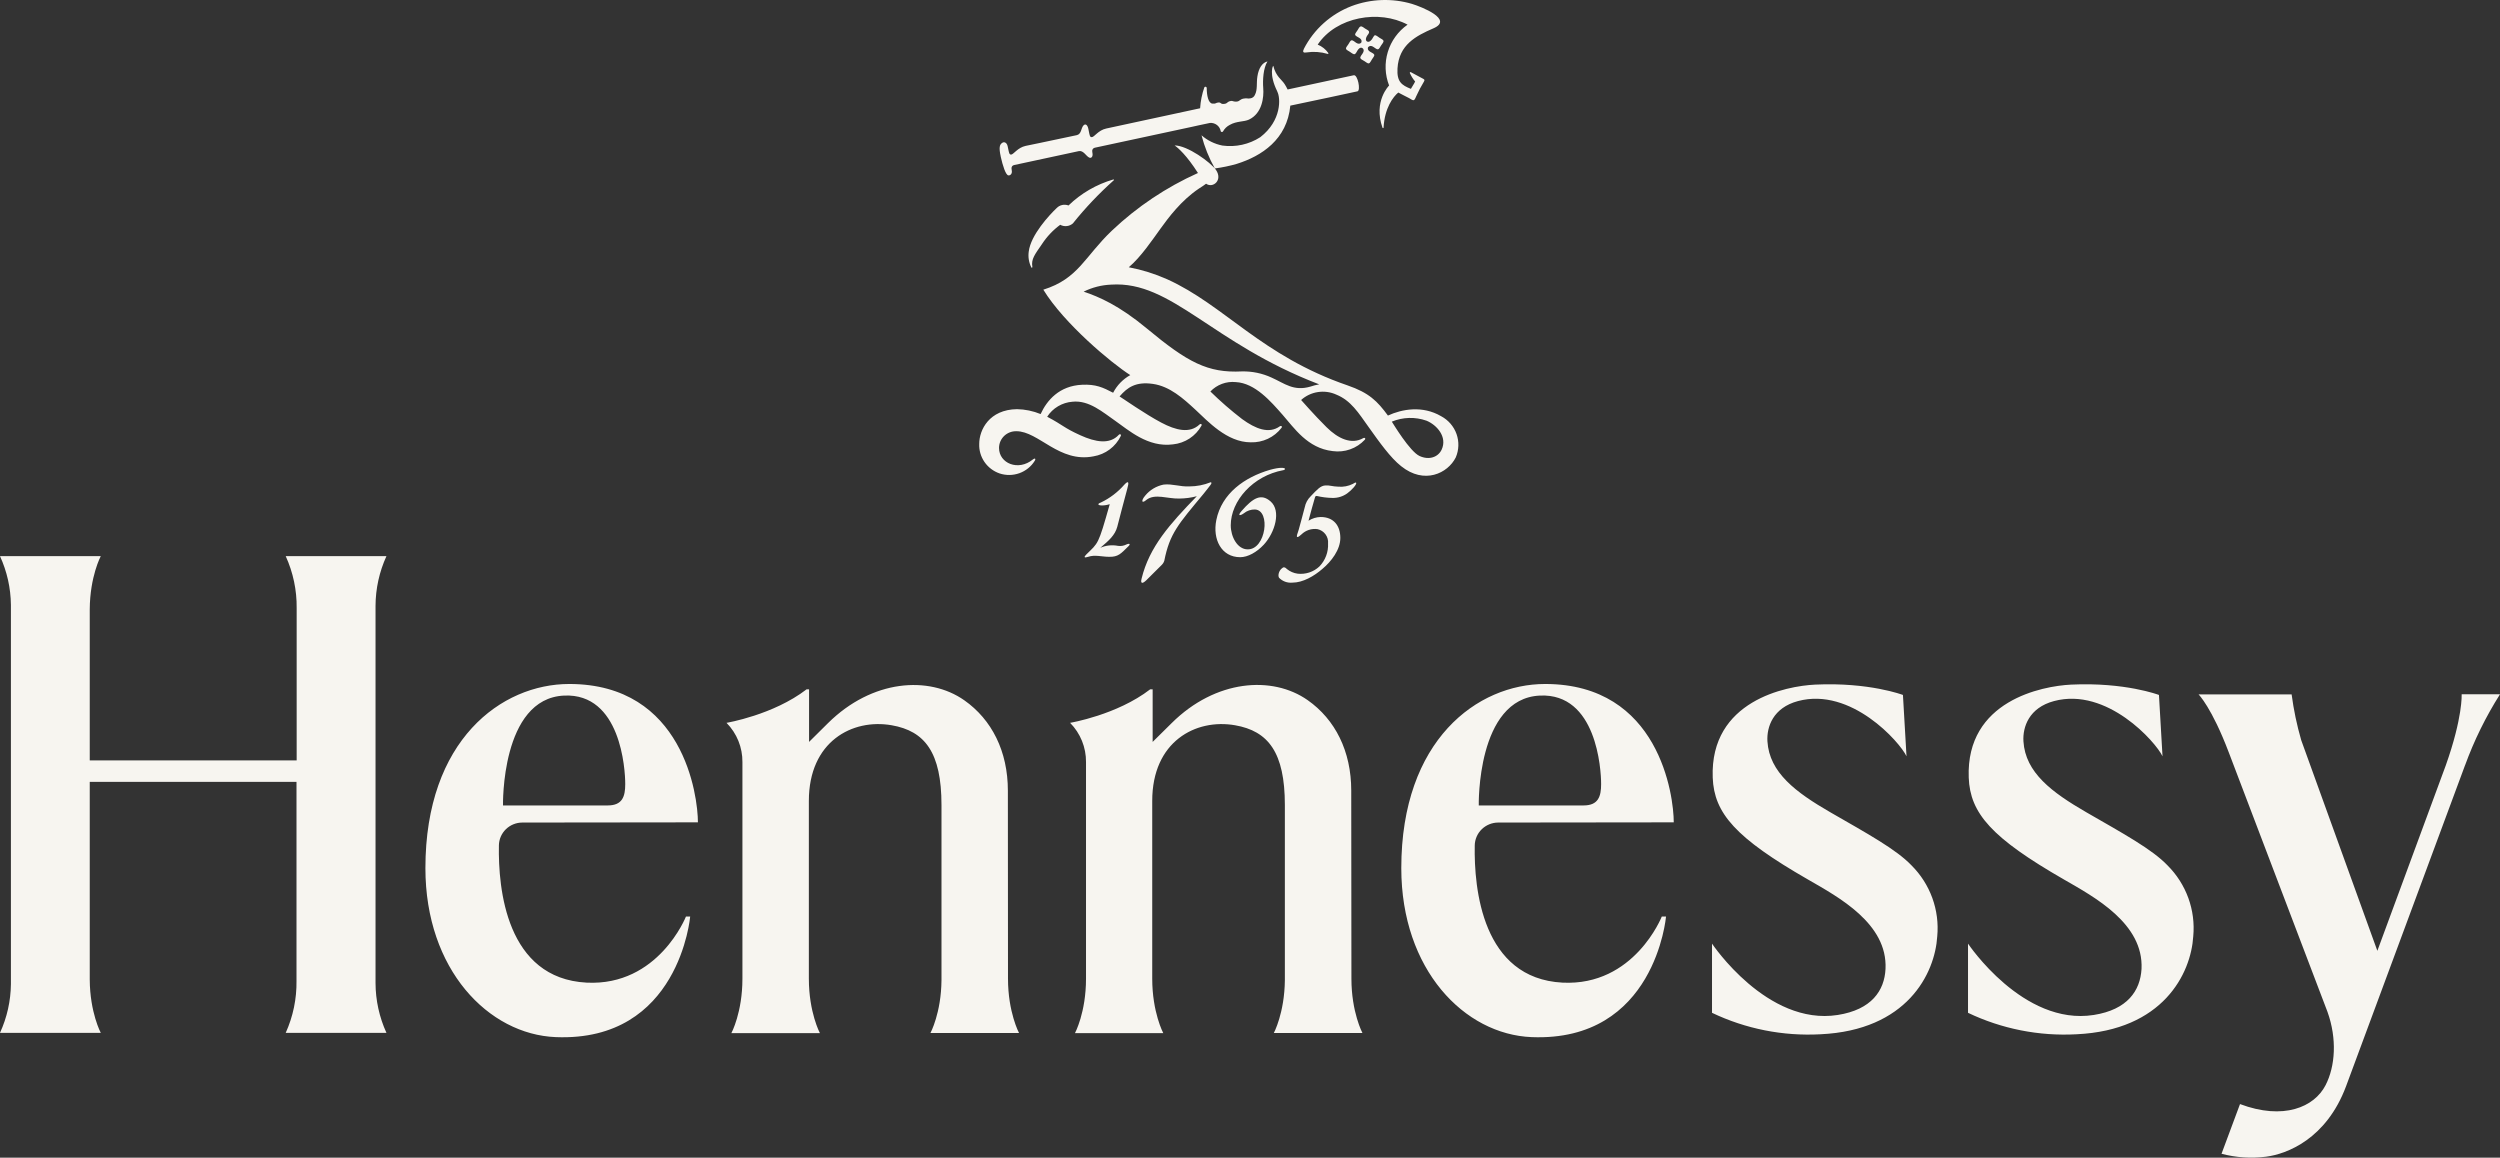 <svg width="203" height="94" viewBox="0 0 203 94" fill="none" xmlns="http://www.w3.org/2000/svg">
<rect x="0" y="0" width="203" height="94" fill="#333333" stroke="none"/>
<path d="M42.404 66.791L56.671 66.774C56.671 64.623 55.503 55.54 46.224 55.54C40.727 55.54 34.543 60.077 34.543 70.492C34.543 78.743 39.672 83.993 45.128 84.214C55.17 84.618 56.042 74.424 56.042 74.424H55.699C55.699 74.424 53.466 80.082 47.636 79.79C41.108 79.45 40.445 72.154 40.511 68.647C40.518 68.154 40.72 67.684 41.074 67.337C41.428 66.99 41.905 66.794 42.404 66.791ZM45.805 56.481C50.391 56.271 50.772 62.432 50.769 63.672C50.769 64.668 50.546 65.402 49.347 65.402H40.844C40.844 65.402 40.662 56.716 45.805 56.481ZM81.849 79.463C81.849 82.202 82.746 83.881 82.746 83.881H75.552C75.552 83.881 76.425 82.263 76.449 79.592V65.371C76.449 61.093 75.099 59.36 72.405 58.891C69.21 58.333 65.679 60.206 65.679 65.031V79.47C65.679 82.209 66.575 83.888 66.575 83.888H59.388C59.388 83.888 60.285 82.222 60.285 79.47V61.884C60.297 60.694 59.833 59.547 58.993 58.694C58.993 58.694 62.793 58.058 65.493 55.975H65.696V60.243L67.235 58.717C70.818 55.173 75.425 54.847 78.3 56.862C80.534 58.432 81.839 61.001 81.839 64.205L81.849 79.463ZM30.493 49.199V79.827C30.498 81.22 30.8 82.597 31.379 83.867H23.2C23.798 82.539 24.097 81.097 24.076 79.643V63.485H7.287V79.538C7.304 82.233 8.183 83.867 8.183 83.867H0C0.569 82.624 0.871 81.277 0.886 79.912V49.114C0.871 47.749 0.569 46.402 0 45.159H8.183C8.183 45.159 7.304 46.793 7.287 49.488V61.742H24.089V49.379C24.106 47.925 23.802 46.485 23.2 45.159H31.379C30.8 46.429 30.498 47.806 30.493 49.199ZM109.735 79.463C109.735 82.202 110.631 83.881 110.631 83.881H103.434C103.434 83.881 104.303 82.263 104.331 79.592V65.371C104.331 61.093 102.981 59.36 100.287 58.891C97.092 58.333 93.561 60.206 93.561 65.031V79.47C93.561 82.209 94.457 83.888 94.457 83.888H87.288C87.288 83.888 88.184 82.222 88.184 79.47V61.884C88.196 60.694 87.732 59.547 86.892 58.694C86.892 58.694 90.692 58.058 93.392 55.975H93.595V60.243L95.138 58.717C98.704 55.176 103.31 54.837 106.183 56.852C108.416 58.422 109.721 60.991 109.721 64.195L109.735 79.463ZM155.216 70.271C155.968 71.021 156.544 71.925 156.905 72.919C157.266 73.913 157.402 74.973 157.305 76.024C157.116 79.083 154.832 83.66 147.82 83.983C144.783 84.148 141.754 83.548 139.015 82.24V76.622C139.015 76.622 143.481 83.32 149.222 82.416C151.97 81.985 153.018 80.442 153.104 78.678C153.282 74.991 149.29 72.847 146.807 71.416C140.929 68.039 139.183 66.04 139.073 63.145C138.836 56.886 145.054 55.703 147.387 55.591C151.778 55.384 154.519 56.43 154.519 56.43L154.808 61.409C154.272 60.264 150.314 55.775 145.999 56.926C143.965 57.47 143.447 59.03 143.515 60.192C143.67 62.737 145.827 64.341 148.614 65.952C151.678 67.716 153.973 68.97 155.216 70.271ZM176.004 70.271C176.756 71.021 177.332 71.925 177.693 72.919C178.054 73.913 178.19 74.973 178.093 76.024C177.904 79.083 175.62 83.66 168.608 83.983C165.571 84.148 162.541 83.548 159.803 82.24V76.622C159.803 76.622 164.269 83.32 170.009 82.416C172.758 81.985 173.788 80.442 173.892 78.678C174.07 74.991 170.078 72.847 167.594 71.416C161.716 68.039 159.971 66.04 159.861 63.145C159.624 56.886 165.842 55.703 168.175 55.591C172.565 55.384 175.307 56.43 175.307 56.43L175.596 61.409C175.056 60.264 171.102 55.775 166.787 56.926C164.753 57.47 164.235 59.03 164.303 60.192C164.458 62.737 166.615 64.341 169.401 65.952C172.466 67.716 174.761 68.97 176.004 70.271ZM200.159 62.153L200.176 62.099C196.906 70.934 190.955 86.997 190.495 88.217C188.891 92.499 185.685 93.705 184.019 93.922C182.805 94.079 181.571 93.998 180.388 93.685L181.889 89.651C185.411 90.976 187.918 89.906 188.836 88.118C189.629 86.576 189.774 84.35 188.994 82.168L180.989 61.127C179.587 57.426 178.523 56.386 178.523 56.386H186.08C186.246 57.64 186.506 58.881 186.857 60.097L193.041 77.207L198.596 62.153C199.987 58.238 199.887 56.376 199.887 56.376H203C201.847 58.196 200.894 60.132 200.159 62.153ZM121.642 66.791L135.909 66.774C135.909 64.623 134.745 55.54 125.466 55.54C119.969 55.54 113.785 60.077 113.785 70.492C113.785 78.743 118.911 83.993 124.366 84.214C134.408 84.618 135.281 74.424 135.281 74.424H134.937C134.937 74.424 132.708 80.082 126.878 79.79C120.35 79.45 119.684 72.154 119.749 68.647C119.758 68.155 119.961 67.685 120.314 67.339C120.668 66.992 121.144 66.796 121.642 66.791ZM125.046 56.481C129.629 56.271 130.014 62.432 130.011 63.672C130.011 64.668 129.784 65.402 128.588 65.402H120.075C120.075 65.402 119.893 56.716 125.04 56.481H125.046ZM84.598 19.835C84.038 20.651 83.715 21.038 83.828 21.667C83.828 21.738 83.783 21.772 83.742 21.711C83.544 21.316 83.472 20.87 83.533 20.433C83.694 19.074 85.233 17.433 85.8 16.896C85.921 16.77 86.077 16.683 86.249 16.646C86.42 16.608 86.599 16.622 86.762 16.685C87.783 15.697 89.033 14.971 90.403 14.572C90.452 14.572 90.476 14.612 90.434 14.643C89.233 15.716 88.124 16.885 87.119 18.14C86.98 18.262 86.807 18.338 86.622 18.358C86.437 18.378 86.251 18.341 86.089 18.252C85.5 18.687 84.995 19.223 84.598 19.835ZM105.873 3.969C106.688 2.377 108.07 1.139 109.752 0.493C111.322 -0.097 113.045 -0.159 114.654 0.316C115.438 0.558 118.055 1.584 116.393 2.301C114.981 2.912 113.589 3.633 113.476 5.56C113.414 6.644 113.819 6.919 114.565 7.215C114.716 6.933 114.768 6.909 114.909 6.62C114.737 6.413 114.593 6.185 114.483 5.94C114.476 5.93 114.473 5.917 114.475 5.905C114.476 5.892 114.481 5.881 114.49 5.872C114.498 5.863 114.509 5.856 114.522 5.854C114.534 5.852 114.547 5.853 114.558 5.859L115.589 6.413C115.702 6.474 115.668 6.545 115.62 6.633C115.385 7.019 115.176 7.419 114.991 7.83C114.809 8.271 114.775 8.169 114.41 7.962C114.098 7.796 113.792 7.656 113.541 7.514C113.129 7.853 112.432 8.757 112.346 10.365C112.346 10.416 112.27 10.412 112.256 10.365C111.501 8.22 112.796 6.943 112.796 6.943C112.456 6.071 112.419 5.113 112.69 4.219C112.961 3.324 113.525 2.544 114.294 2.002C111.999 0.768 108.515 1.346 106.997 3.623C107.343 3.763 107.641 3.999 107.856 4.302C107.886 4.346 107.856 4.394 107.804 4.377C107.248 4.211 106.661 4.171 106.086 4.258C105.866 4.299 105.736 4.251 105.873 3.983V3.969ZM111.099 3.816C111.068 3.867 110.992 4.051 111.274 4.211C111.337 4.243 111.399 4.278 111.459 4.316C111.617 4.414 111.635 4.476 111.531 4.632C111.477 4.717 111.47 4.72 111.408 4.812C111.346 4.904 111.356 4.904 111.288 5.013C111.181 5.179 111.136 5.189 110.968 5.084C110.875 5.023 110.882 5.019 110.793 4.965C110.704 4.911 110.704 4.917 110.583 4.843C110.463 4.768 110.405 4.693 110.515 4.527C110.57 4.438 110.58 4.438 110.638 4.35C110.827 4.058 110.679 3.945 110.638 3.915C110.597 3.884 110.432 3.786 110.236 4.088C110.178 4.177 110.181 4.183 110.126 4.275C110.027 4.428 109.968 4.442 109.803 4.34C109.639 4.238 109.69 4.258 109.604 4.204C109.518 4.149 109.518 4.156 109.422 4.095C109.268 3.996 109.254 3.935 109.357 3.779C109.46 3.623 109.429 3.68 109.491 3.589C109.553 3.497 109.549 3.487 109.604 3.402C109.704 3.249 109.759 3.232 109.924 3.334C110.02 3.395 110.013 3.398 110.099 3.46C110.363 3.643 110.508 3.494 110.532 3.46C110.556 3.426 110.638 3.228 110.36 3.069C110.267 3.014 110.267 3.021 110.171 2.96C110.01 2.858 109.996 2.807 110.102 2.644C110.154 2.562 110.164 2.559 110.226 2.464C110.288 2.369 110.274 2.372 110.346 2.267C110.418 2.161 110.501 2.09 110.666 2.195C110.758 2.253 110.752 2.257 110.838 2.314C110.923 2.372 110.93 2.362 111.047 2.437C111.164 2.511 111.222 2.593 111.119 2.753C111.061 2.841 111.047 2.838 110.996 2.926C110.803 3.266 110.996 3.364 110.996 3.364C110.996 3.364 111.171 3.504 111.401 3.188C111.463 3.103 111.452 3.093 111.511 3.004C111.624 2.828 111.652 2.824 111.83 2.936C111.951 3.011 111.944 3.018 112.03 3.076C112.116 3.133 112.119 3.123 112.212 3.181C112.366 3.279 112.383 3.341 112.28 3.5C112.212 3.606 112.208 3.595 112.146 3.691C112.085 3.786 112.085 3.793 112.033 3.874C111.933 4.027 111.872 4.044 111.714 3.942C111.652 3.905 111.592 3.864 111.535 3.82C111.27 3.64 111.133 3.782 111.099 3.83V3.816ZM103.716 7.425C103.005 5.998 103.372 5.267 103.396 5.356C103.599 6.212 104.083 6.467 104.303 6.817C104.397 6.961 104.481 7.111 104.554 7.266C106.042 6.946 109.604 6.175 109.927 6.11C110.25 6.046 110.504 7.35 110.229 7.415C109.807 7.517 106.231 8.271 104.774 8.577C104.513 11.33 102.438 12.675 100.432 13.304C99.847 13.474 99.249 13.599 98.645 13.678C98.168 12.831 97.804 11.926 97.563 10.986C98.044 11.408 98.63 11.695 99.26 11.819C100.334 11.967 101.427 11.726 102.335 11.139C104.087 9.787 103.987 7.942 103.716 7.439V7.425ZM81.258 12.703C81.104 11.996 81.152 11.731 81.403 11.585C81.54 11.506 81.746 11.564 81.818 11.86C81.839 11.955 81.88 12.159 81.904 12.268C81.956 12.489 81.99 12.56 82.107 12.553C82.306 12.536 82.633 11.986 83.282 11.846C83.282 11.846 84.945 11.506 87.439 10.973C87.81 10.891 87.782 10.416 87.961 10.205C88.14 9.994 88.305 10.151 88.37 10.446C88.39 10.541 88.428 10.745 88.452 10.851C88.5 11.075 88.538 11.146 88.655 11.136C88.854 11.136 89.177 10.575 89.826 10.436L97.45 8.791C97.485 8.212 97.601 7.64 97.793 7.092C97.804 7.073 97.821 7.058 97.841 7.049C97.862 7.041 97.884 7.038 97.906 7.043C97.928 7.048 97.947 7.06 97.961 7.077C97.976 7.094 97.984 7.114 97.986 7.136C97.986 7.765 98.12 8.387 98.453 8.414C98.786 8.441 98.686 8.336 98.965 8.319C99.174 8.319 99.095 8.485 99.446 8.431C99.7 8.39 99.614 8.261 99.94 8.2C100.109 8.166 100.181 8.295 100.476 8.241C100.676 8.203 100.686 8.057 100.992 8.003C101.297 7.949 101.294 8.034 101.531 7.986C101.613 7.975 101.691 7.942 101.756 7.891C101.821 7.841 101.872 7.773 101.902 7.697C102.125 7.272 102.012 6.759 102.101 6.202C102.204 5.522 102.507 5.08 102.919 4.989C102.575 5.526 102.524 6.518 102.575 7.16C102.634 7.881 102.5 9.199 101.414 9.712C101.005 9.903 100.418 9.821 99.865 10.137C99.624 10.258 99.428 10.449 99.301 10.684C99.25 10.735 99.147 10.728 99.126 10.66C99.092 10.461 98.984 10.281 98.823 10.155C98.663 10.03 98.461 9.968 98.257 9.981C97.714 10.089 96.824 10.29 96.824 10.29L88.923 11.989C88.703 12.037 88.658 12.203 88.703 12.404C88.768 12.699 88.631 12.886 88.435 12.791C88.188 12.672 87.971 12.193 87.6 12.271L82.361 13.399C82.141 13.447 82.107 13.617 82.152 13.817C82.217 14.109 82.035 14.259 81.887 14.242C81.664 14.235 81.416 13.426 81.258 12.716V12.703ZM104.341 38.05C104.341 38.094 104.341 38.152 104.204 38.179C101.744 38.627 99.937 40.676 99.937 42.654C99.937 43.589 100.48 44.608 101.311 44.608C102.799 44.629 103.201 41.427 101.902 41.37C101.574 41.363 101.255 41.473 101.002 41.679C100.73 41.879 100.428 41.934 100.816 41.492C101.761 40.411 102.404 40.048 103.17 40.714C104.049 41.478 103.53 43.242 102.623 44.224C102.046 44.843 101.325 45.244 100.703 45.244C99.178 45.244 98.449 43.796 98.765 42.229C99.202 40.054 101.074 38.75 103.115 38.152C103.949 37.92 104.314 37.978 104.341 38.063V38.05ZM107.131 46.001C107.372 45.754 107.559 45.46 107.68 45.138C107.802 44.816 107.856 44.472 107.838 44.129C107.863 43.866 107.79 43.603 107.633 43.39C107.476 43.176 107.247 43.026 106.986 42.967C106.75 42.933 106.508 42.953 106.281 43.028C106.054 43.102 105.847 43.228 105.677 43.395C105.55 43.49 105.416 43.643 105.334 43.599C105.251 43.555 105.361 43.324 105.451 43.028C105.54 42.732 105.739 41.958 105.945 41.193C106.011 40.852 106.18 40.539 106.43 40.296C106.959 39.739 107.227 39.446 107.605 39.419C107.983 39.392 108.189 39.507 108.68 39.518C109.08 39.552 109.482 39.476 109.841 39.297C109.975 39.225 110.061 39.154 110.109 39.191C110.233 39.287 109.721 39.837 109.391 40.065C109.044 40.313 108.624 40.442 108.196 40.432C107.767 40.424 107.341 40.371 106.925 40.272C106.891 40.267 106.857 40.276 106.83 40.295C106.803 40.315 106.785 40.344 106.78 40.377C106.608 40.928 106.437 41.611 106.251 42.284C106.545 42.094 106.886 41.989 107.237 41.981C108.295 41.981 108.835 42.685 108.835 43.68C108.835 44.639 108.106 45.59 107.371 46.202C106.708 46.776 105.801 47.31 104.942 47.31C104.743 47.329 104.541 47.303 104.353 47.235C104.165 47.166 103.995 47.055 103.857 46.912C103.827 46.857 103.812 46.795 103.812 46.732C103.814 46.6 103.849 46.471 103.915 46.357C103.98 46.242 104.074 46.146 104.187 46.076C104.314 46.042 104.393 46.103 104.492 46.202C104.741 46.406 105.042 46.538 105.361 46.582C105.681 46.619 106.005 46.586 106.311 46.486C106.617 46.385 106.896 46.22 107.131 46.001ZM90.112 40.938C89.91 41.005 89.699 41.04 89.486 41.043C89.143 41.043 89.074 40.914 89.387 40.806C90.119 40.456 90.77 39.961 91.3 39.351C91.644 38.984 91.692 39.151 91.534 39.691C91.431 40.031 90.72 42.783 90.72 42.783C90.531 43.463 90.063 43.874 89.345 44.482C89.795 44.283 90.295 44.228 90.778 44.323C91.013 44.359 91.254 44.319 91.465 44.211C91.747 44.088 91.809 44.194 91.616 44.367C91.008 44.968 90.795 45.227 90.063 45.213C89.476 45.213 88.899 45.026 88.363 45.213C88.019 45.328 87.999 45.23 88.205 45.026C89.194 44.051 89.16 44.302 90.112 40.938ZM118.207 37.146C118.467 36.541 118.49 35.862 118.27 35.242C118.05 34.622 117.603 34.106 117.018 33.795C115.51 32.915 113.847 33.214 112.7 33.744C111.837 32.568 111.167 31.895 109.422 31.294C102.428 28.892 99.425 24.776 94.773 22.676C93.776 22.233 92.731 21.905 91.657 21.701C92.633 20.882 93.595 19.448 94.234 18.564C94.873 17.681 95.904 16.284 97.353 15.312C97.697 15.095 97.697 15.088 97.934 14.918C98.484 15.309 99.308 14.64 98.741 13.804C98.305 13.175 96.416 11.806 95.375 11.809C95.667 12.006 96.364 12.621 97.274 14.048C94.701 15.204 92.343 16.781 90.3 18.714C88.057 20.845 87.583 22.625 84.718 23.522C86.405 26.278 90.249 29.486 91.778 30.458C91.181 30.79 90.697 31.289 90.386 31.892C89.548 31.454 88.974 31.189 87.858 31.243C86.013 31.328 85.01 32.504 84.498 33.622C83.89 33.372 83.24 33.237 82.581 33.224C80.331 33.255 79.513 34.9 79.513 36.045C79.493 36.567 79.643 37.083 79.941 37.515C80.239 37.947 80.67 38.272 81.169 38.444C81.691 38.616 82.255 38.609 82.772 38.424C83.289 38.239 83.728 37.887 84.017 37.424C84.141 37.231 84.017 37.18 83.869 37.309C82.681 38.281 81.121 37.625 81.121 36.374C81.121 36.193 81.158 36.013 81.229 35.846C81.3 35.679 81.404 35.528 81.535 35.401C81.667 35.274 81.822 35.175 81.993 35.109C82.164 35.042 82.346 35.011 82.529 35.015C84.34 35.015 86.01 37.608 88.796 37.054C89.271 36.975 89.72 36.784 90.104 36.497C90.489 36.21 90.798 35.836 91.005 35.406C91.067 35.273 90.936 35.209 90.84 35.314C90.105 36.106 88.957 35.905 87.727 35.345C86.353 34.723 86.381 34.553 85.031 33.839C85.254 33.491 85.557 33.2 85.915 32.988C86.273 32.776 86.676 32.65 87.092 32.619C88.435 32.483 89.552 33.476 90.582 34.189C91.613 34.903 93.207 36.357 95.248 36.082C95.727 36.033 96.188 35.87 96.59 35.607C96.992 35.344 97.324 34.988 97.556 34.57C97.628 34.444 97.501 34.373 97.398 34.471C96.611 35.215 95.481 34.947 94.289 34.312C92.963 33.608 91.245 32.398 90.909 32.191C91.544 31.45 92.231 30.975 93.612 31.172C94.993 31.369 96.079 32.354 97.072 33.272C98.065 34.189 99.621 35.916 101.558 35.916C102.039 35.932 102.517 35.834 102.952 35.63C103.386 35.426 103.765 35.122 104.056 34.743C104.149 34.628 104.032 34.539 103.915 34.621C103.032 35.249 101.953 34.825 100.861 34.03C99.957 33.335 99.097 32.587 98.284 31.79C98.545 31.514 98.867 31.302 99.225 31.169C99.582 31.036 99.966 30.987 100.346 31.026C101.919 31.107 103.204 32.612 104.145 33.68C105.087 34.747 106.165 36.398 108.213 36.629C108.69 36.696 109.176 36.648 109.629 36.488C110.083 36.328 110.49 36.062 110.817 35.712C110.92 35.606 110.817 35.508 110.69 35.579C109.745 36.116 108.666 35.633 107.711 34.685C106.681 33.666 105.691 32.514 105.65 32.48C106.03 32.138 106.504 31.913 107.012 31.836C107.521 31.758 108.041 31.829 108.508 32.042C109.69 32.524 110.284 33.486 111.143 34.692C112.002 35.899 112.899 37.163 113.771 37.852C115.651 39.365 117.561 38.434 118.207 37.146ZM106.416 31.389C105.042 31.797 104.31 31.131 103.249 30.659C102.496 30.312 101.674 30.141 100.844 30.159C98.071 30.298 96.447 29.435 93.114 26.666C90.878 24.807 89.236 24.097 87.992 23.682C88.689 23.336 89.453 23.142 90.232 23.111C95.155 22.792 98.377 27.869 107.12 31.209C106.881 31.25 106.646 31.311 106.416 31.389ZM113.016 34.237C113.911 33.865 114.914 33.837 115.829 34.159C116.664 34.498 117.547 35.477 117.059 36.517C116.781 37.108 116.056 37.39 115.266 37.027C114.476 36.663 113.122 34.397 113.016 34.24V34.237ZM92.698 46.98C93.327 44.401 94.986 42.562 97.182 40.292C96.714 40.416 96.233 40.48 95.749 40.483C94.787 40.507 93.791 40.054 93.094 40.585C92.716 40.925 92.623 40.676 92.99 40.245C93.368 39.782 93.898 39.465 94.488 39.348C95.21 39.27 95.794 39.531 96.574 39.497C97.17 39.496 97.76 39.381 98.312 39.157C98.484 39.205 98.278 39.395 97.728 40.099C95.667 42.579 94.98 43.324 94.54 45.536C94.499 45.665 94.426 45.782 94.327 45.876C93.935 46.266 93.499 46.705 93.087 47.109C92.784 47.408 92.582 47.425 92.698 46.983V46.98Z" fill="#F7F5F0"/>
</svg>
